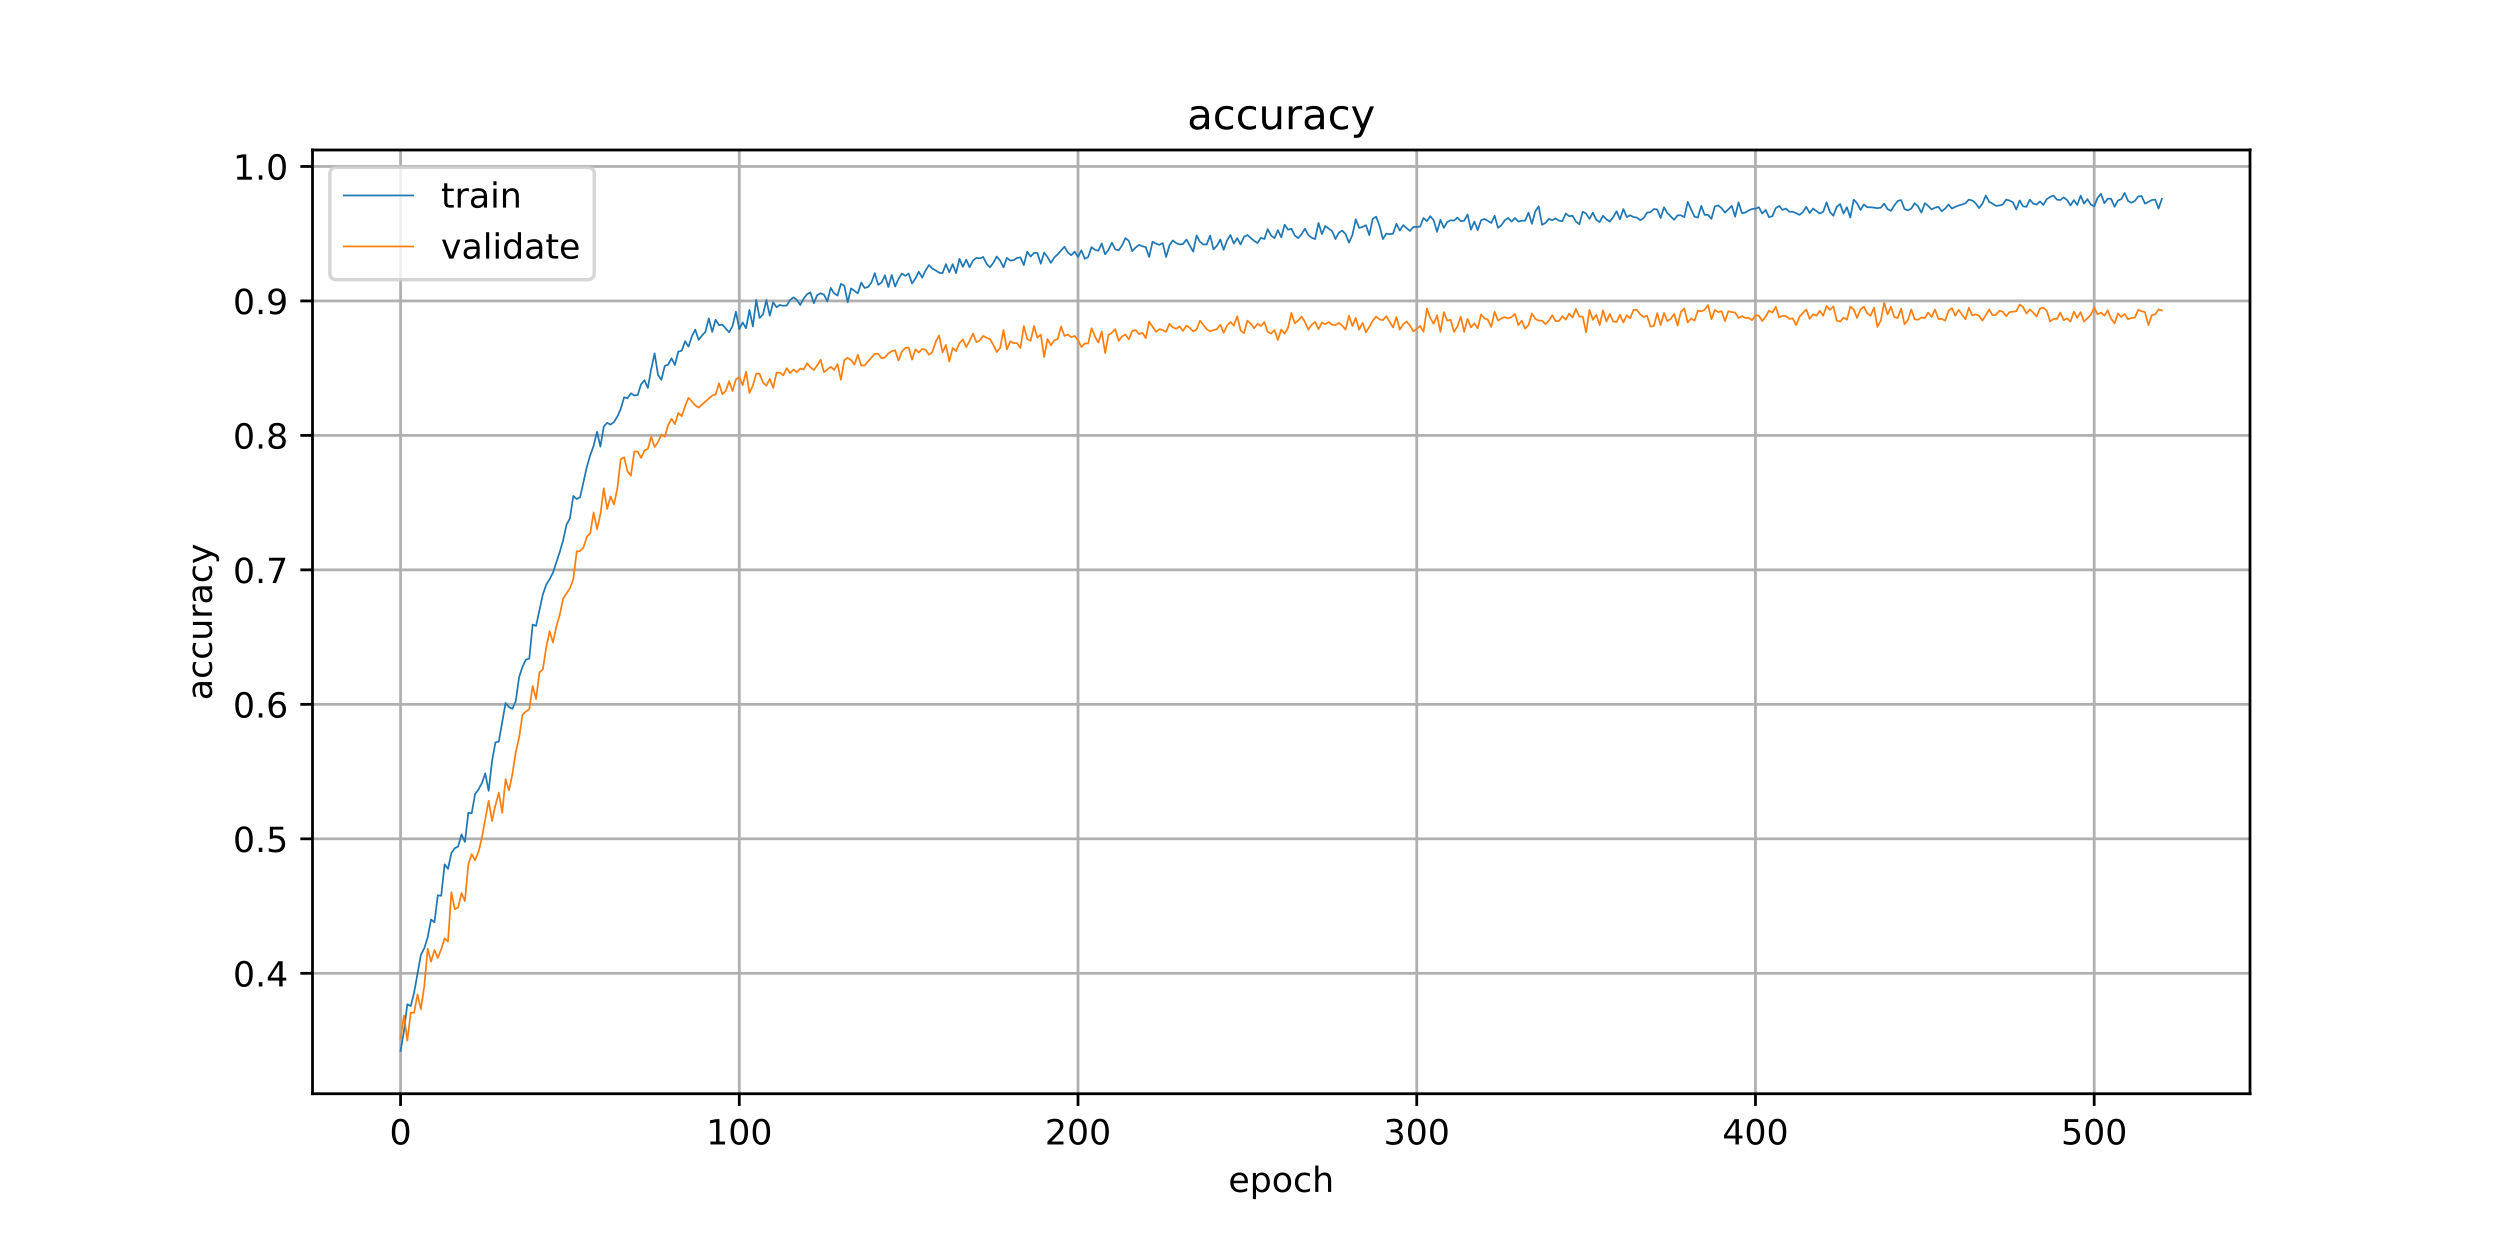 <?xml version="1.0" encoding="utf-8" standalone="no"?>
<!DOCTYPE svg PUBLIC "-//W3C//DTD SVG 1.1//EN"
  "http://www.w3.org/Graphics/SVG/1.1/DTD/svg11.dtd">
<!-- Created with matplotlib (https://matplotlib.org/) -->
<svg height="360pt" version="1.1" viewBox="0 0 720 360" width="720pt" xmlns="http://www.w3.org/2000/svg" xmlns:xlink="http://www.w3.org/1999/xlink">
 <defs>
  <style type="text/css">
*{stroke-linecap:butt;stroke-linejoin:round;}
  </style>
 </defs>
 <g id="figure_1">
  <g id="patch_1">
   <path d="M 0 360 
L 720 360 
L 720 0 
L 0 0 
z
" style="fill:#ffffff;"/>
  </g>
  <g id="axes_1">
   <g id="patch_2">
    <path d="M 90 315 
L 648 315 
L 648 43.2 
L 90 43.2 
z
" style="fill:#ffffff;"/>
   </g>
   <g id="matplotlib.axis_1">
    <g id="xtick_1">
     <g id="line2d_1">
      <path clip-path="url(#p50f7ecfc0a)" d="M 115.364 315 
L 115.364 43.2 
" style="fill:none;stroke:#b0b0b0;stroke-linecap:square;stroke-width:0.8;"/>
     </g>
     <g id="line2d_2">
      <defs>
       <path d="M 0 0 
L 0 3.5 
" id="maf377a35b1" style="stroke:#000000;stroke-width:0.8;"/>
      </defs>
      <g>
       <use style="stroke:#000000;stroke-width:0.8;" x="115.364" xlink:href="#maf377a35b1" y="315"/>
      </g>
     </g>
     <g id="text_1">
      <!-- 0 -->
      <defs>
       <path d="M 31.781 66.406 
Q 24.172 66.406 20.328 58.906 
Q 16.5 51.422 16.5 36.375 
Q 16.5 21.391 20.328 13.891 
Q 24.172 6.391 31.781 6.391 
Q 39.453 6.391 43.281 13.891 
Q 47.125 21.391 47.125 36.375 
Q 47.125 51.422 43.281 58.906 
Q 39.453 66.406 31.781 66.406 
z
M 31.781 74.219 
Q 44.047 74.219 50.516 64.516 
Q 56.984 54.828 56.984 36.375 
Q 56.984 17.969 50.516 8.266 
Q 44.047 -1.422 31.781 -1.422 
Q 19.531 -1.422 13.062 8.266 
Q 6.594 17.969 6.594 36.375 
Q 6.594 54.828 13.062 64.516 
Q 19.531 74.219 31.781 74.219 
z
" id="DejaVuSans-48"/>
      </defs>
      <g transform="translate(112.182 329.598)scale(0.1 -0.1)">
       <use xlink:href="#DejaVuSans-48"/>
      </g>
     </g>
    </g>
    <g id="xtick_2">
     <g id="line2d_3">
      <path clip-path="url(#p50f7ecfc0a)" d="M 212.916 315 
L 212.916 43.2 
" style="fill:none;stroke:#b0b0b0;stroke-linecap:square;stroke-width:0.8;"/>
     </g>
     <g id="line2d_4">
      <g>
       <use style="stroke:#000000;stroke-width:0.8;" x="212.916" xlink:href="#maf377a35b1" y="315"/>
      </g>
     </g>
     <g id="text_2">
      <!-- 100 -->
      <defs>
       <path d="M 12.406 8.297 
L 28.516 8.297 
L 28.516 63.922 
L 10.984 60.406 
L 10.984 69.391 
L 28.422 72.906 
L 38.281 72.906 
L 38.281 8.297 
L 54.391 8.297 
L 54.391 0 
L 12.406 0 
z
" id="DejaVuSans-49"/>
      </defs>
      <g transform="translate(203.372 329.598)scale(0.1 -0.1)">
       <use xlink:href="#DejaVuSans-49"/>
       <use x="63.623" xlink:href="#DejaVuSans-48"/>
       <use x="127.246" xlink:href="#DejaVuSans-48"/>
      </g>
     </g>
    </g>
    <g id="xtick_3">
     <g id="line2d_5">
      <path clip-path="url(#p50f7ecfc0a)" d="M 310.469 315 
L 310.469 43.2 
" style="fill:none;stroke:#b0b0b0;stroke-linecap:square;stroke-width:0.8;"/>
     </g>
     <g id="line2d_6">
      <g>
       <use style="stroke:#000000;stroke-width:0.8;" x="310.469" xlink:href="#maf377a35b1" y="315"/>
      </g>
     </g>
     <g id="text_3">
      <!-- 200 -->
      <defs>
       <path d="M 19.188 8.297 
L 53.609 8.297 
L 53.609 0 
L 7.328 0 
L 7.328 8.297 
Q 12.938 14.109 22.625 23.891 
Q 32.328 33.688 34.812 36.531 
Q 39.547 41.844 41.422 45.531 
Q 43.312 49.219 43.312 52.781 
Q 43.312 58.594 39.234 62.25 
Q 35.156 65.922 28.609 65.922 
Q 23.969 65.922 18.812 64.312 
Q 13.672 62.703 7.812 59.422 
L 7.812 69.391 
Q 13.766 71.781 18.938 73 
Q 24.125 74.219 28.422 74.219 
Q 39.75 74.219 46.484 68.547 
Q 53.219 62.891 53.219 53.422 
Q 53.219 48.922 51.531 44.891 
Q 49.859 40.875 45.406 35.406 
Q 44.188 33.984 37.641 27.219 
Q 31.109 20.453 19.188 8.297 
z
" id="DejaVuSans-50"/>
      </defs>
      <g transform="translate(300.925 329.598)scale(0.1 -0.1)">
       <use xlink:href="#DejaVuSans-50"/>
       <use x="63.623" xlink:href="#DejaVuSans-48"/>
       <use x="127.246" xlink:href="#DejaVuSans-48"/>
      </g>
     </g>
    </g>
    <g id="xtick_4">
     <g id="line2d_7">
      <path clip-path="url(#p50f7ecfc0a)" d="M 408.021 315 
L 408.021 43.2 
" style="fill:none;stroke:#b0b0b0;stroke-linecap:square;stroke-width:0.8;"/>
     </g>
     <g id="line2d_8">
      <g>
       <use style="stroke:#000000;stroke-width:0.8;" x="408.021" xlink:href="#maf377a35b1" y="315"/>
      </g>
     </g>
     <g id="text_4">
      <!-- 300 -->
      <defs>
       <path d="M 40.578 39.312 
Q 47.656 37.797 51.625 33 
Q 55.609 28.219 55.609 21.188 
Q 55.609 10.406 48.188 4.484 
Q 40.766 -1.422 27.094 -1.422 
Q 22.516 -1.422 17.656 -0.516 
Q 12.797 0.391 7.625 2.203 
L 7.625 11.719 
Q 11.719 9.328 16.594 8.109 
Q 21.484 6.891 26.812 6.891 
Q 36.078 6.891 40.938 10.547 
Q 45.797 14.203 45.797 21.188 
Q 45.797 27.641 41.281 31.266 
Q 36.766 34.906 28.719 34.906 
L 20.219 34.906 
L 20.219 43.016 
L 29.109 43.016 
Q 36.375 43.016 40.234 45.922 
Q 44.094 48.828 44.094 54.297 
Q 44.094 59.906 40.109 62.906 
Q 36.141 65.922 28.719 65.922 
Q 24.656 65.922 20.016 65.031 
Q 15.375 64.156 9.812 62.312 
L 9.812 71.094 
Q 15.438 72.656 20.344 73.438 
Q 25.25 74.219 29.594 74.219 
Q 40.828 74.219 47.359 69.109 
Q 53.906 64.016 53.906 55.328 
Q 53.906 49.266 50.438 45.094 
Q 46.969 40.922 40.578 39.312 
z
" id="DejaVuSans-51"/>
      </defs>
      <g transform="translate(398.477 329.598)scale(0.1 -0.1)">
       <use xlink:href="#DejaVuSans-51"/>
       <use x="63.623" xlink:href="#DejaVuSans-48"/>
       <use x="127.246" xlink:href="#DejaVuSans-48"/>
      </g>
     </g>
    </g>
    <g id="xtick_5">
     <g id="line2d_9">
      <path clip-path="url(#p50f7ecfc0a)" d="M 505.573 315 
L 505.573 43.2 
" style="fill:none;stroke:#b0b0b0;stroke-linecap:square;stroke-width:0.8;"/>
     </g>
     <g id="line2d_10">
      <g>
       <use style="stroke:#000000;stroke-width:0.8;" x="505.573" xlink:href="#maf377a35b1" y="315"/>
      </g>
     </g>
     <g id="text_5">
      <!-- 400 -->
      <defs>
       <path d="M 37.797 64.312 
L 12.891 25.391 
L 37.797 25.391 
z
M 35.203 72.906 
L 47.609 72.906 
L 47.609 25.391 
L 58.016 25.391 
L 58.016 17.188 
L 47.609 17.188 
L 47.609 0 
L 37.797 0 
L 37.797 17.188 
L 4.891 17.188 
L 4.891 26.703 
z
" id="DejaVuSans-52"/>
      </defs>
      <g transform="translate(496.03 329.598)scale(0.1 -0.1)">
       <use xlink:href="#DejaVuSans-52"/>
       <use x="63.623" xlink:href="#DejaVuSans-48"/>
       <use x="127.246" xlink:href="#DejaVuSans-48"/>
      </g>
     </g>
    </g>
    <g id="xtick_6">
     <g id="line2d_11">
      <path clip-path="url(#p50f7ecfc0a)" d="M 603.126 315 
L 603.126 43.2 
" style="fill:none;stroke:#b0b0b0;stroke-linecap:square;stroke-width:0.8;"/>
     </g>
     <g id="line2d_12">
      <g>
       <use style="stroke:#000000;stroke-width:0.8;" x="603.126" xlink:href="#maf377a35b1" y="315"/>
      </g>
     </g>
     <g id="text_6">
      <!-- 500 -->
      <defs>
       <path d="M 10.797 72.906 
L 49.516 72.906 
L 49.516 64.594 
L 19.828 64.594 
L 19.828 46.734 
Q 21.969 47.469 24.109 47.828 
Q 26.266 48.188 28.422 48.188 
Q 40.625 48.188 47.75 41.5 
Q 54.891 34.812 54.891 23.391 
Q 54.891 11.625 47.562 5.094 
Q 40.234 -1.422 26.906 -1.422 
Q 22.312 -1.422 17.547 -0.641 
Q 12.797 0.141 7.719 1.703 
L 7.719 11.625 
Q 12.109 9.234 16.797 8.062 
Q 21.484 6.891 26.703 6.891 
Q 35.156 6.891 40.078 11.328 
Q 45.016 15.766 45.016 23.391 
Q 45.016 31 40.078 35.438 
Q 35.156 39.891 26.703 39.891 
Q 22.75 39.891 18.812 39.016 
Q 14.891 38.141 10.797 36.281 
z
" id="DejaVuSans-53"/>
      </defs>
      <g transform="translate(593.582 329.598)scale(0.1 -0.1)">
       <use xlink:href="#DejaVuSans-53"/>
       <use x="63.623" xlink:href="#DejaVuSans-48"/>
       <use x="127.246" xlink:href="#DejaVuSans-48"/>
      </g>
     </g>
    </g>
    <g id="text_7">
     <!-- epoch -->
     <defs>
      <path d="M 56.203 29.594 
L 56.203 25.203 
L 14.891 25.203 
Q 15.484 15.922 20.484 11.062 
Q 25.484 6.203 34.422 6.203 
Q 39.594 6.203 44.453 7.469 
Q 49.312 8.734 54.109 11.281 
L 54.109 2.781 
Q 49.266 0.734 44.188 -0.344 
Q 39.109 -1.422 33.891 -1.422 
Q 20.797 -1.422 13.156 6.188 
Q 5.516 13.812 5.516 26.812 
Q 5.516 40.234 12.766 48.109 
Q 20.016 56 32.328 56 
Q 43.359 56 49.781 48.891 
Q 56.203 41.797 56.203 29.594 
z
M 47.219 32.234 
Q 47.125 39.594 43.094 43.984 
Q 39.062 48.391 32.422 48.391 
Q 24.906 48.391 20.391 44.141 
Q 15.875 39.891 15.188 32.172 
z
" id="DejaVuSans-101"/>
      <path d="M 18.109 8.203 
L 18.109 -20.797 
L 9.078 -20.797 
L 9.078 54.688 
L 18.109 54.688 
L 18.109 46.391 
Q 20.953 51.266 25.266 53.625 
Q 29.594 56 35.594 56 
Q 45.562 56 51.781 48.094 
Q 58.016 40.188 58.016 27.297 
Q 58.016 14.406 51.781 6.484 
Q 45.562 -1.422 35.594 -1.422 
Q 29.594 -1.422 25.266 0.953 
Q 20.953 3.328 18.109 8.203 
z
M 48.688 27.297 
Q 48.688 37.203 44.609 42.844 
Q 40.531 48.484 33.406 48.484 
Q 26.266 48.484 22.188 42.844 
Q 18.109 37.203 18.109 27.297 
Q 18.109 17.391 22.188 11.75 
Q 26.266 6.109 33.406 6.109 
Q 40.531 6.109 44.609 11.75 
Q 48.688 17.391 48.688 27.297 
z
" id="DejaVuSans-112"/>
      <path d="M 30.609 48.391 
Q 23.391 48.391 19.188 42.75 
Q 14.984 37.109 14.984 27.297 
Q 14.984 17.484 19.156 11.844 
Q 23.344 6.203 30.609 6.203 
Q 37.797 6.203 41.984 11.859 
Q 46.188 17.531 46.188 27.297 
Q 46.188 37.016 41.984 42.703 
Q 37.797 48.391 30.609 48.391 
z
M 30.609 56 
Q 42.328 56 49.016 48.375 
Q 55.719 40.766 55.719 27.297 
Q 55.719 13.875 49.016 6.219 
Q 42.328 -1.422 30.609 -1.422 
Q 18.844 -1.422 12.172 6.219 
Q 5.516 13.875 5.516 27.297 
Q 5.516 40.766 12.172 48.375 
Q 18.844 56 30.609 56 
z
" id="DejaVuSans-111"/>
      <path d="M 48.781 52.594 
L 48.781 44.188 
Q 44.969 46.297 41.141 47.344 
Q 37.312 48.391 33.406 48.391 
Q 24.656 48.391 19.812 42.844 
Q 14.984 37.312 14.984 27.297 
Q 14.984 17.281 19.812 11.734 
Q 24.656 6.203 33.406 6.203 
Q 37.312 6.203 41.141 7.25 
Q 44.969 8.297 48.781 10.406 
L 48.781 2.094 
Q 45.016 0.344 40.984 -0.531 
Q 36.969 -1.422 32.422 -1.422 
Q 20.062 -1.422 12.781 6.344 
Q 5.516 14.109 5.516 27.297 
Q 5.516 40.672 12.859 48.328 
Q 20.219 56 33.016 56 
Q 37.156 56 41.109 55.141 
Q 45.062 54.297 48.781 52.594 
z
" id="DejaVuSans-99"/>
      <path d="M 54.891 33.016 
L 54.891 0 
L 45.906 0 
L 45.906 32.719 
Q 45.906 40.484 42.875 44.328 
Q 39.844 48.188 33.797 48.188 
Q 26.516 48.188 22.312 43.547 
Q 18.109 38.922 18.109 30.906 
L 18.109 0 
L 9.078 0 
L 9.078 75.984 
L 18.109 75.984 
L 18.109 46.188 
Q 21.344 51.125 25.703 53.562 
Q 30.078 56 35.797 56 
Q 45.219 56 50.047 50.172 
Q 54.891 44.344 54.891 33.016 
z
" id="DejaVuSans-104"/>
     </defs>
     <g transform="translate(353.772 343.277)scale(0.1 -0.1)">
      <use xlink:href="#DejaVuSans-101"/>
      <use x="61.523" xlink:href="#DejaVuSans-112"/>
      <use x="125" xlink:href="#DejaVuSans-111"/>
      <use x="186.182" xlink:href="#DejaVuSans-99"/>
      <use x="241.162" xlink:href="#DejaVuSans-104"/>
     </g>
    </g>
   </g>
   <g id="matplotlib.axis_2">
    <g id="ytick_1">
     <g id="line2d_13">
      <path clip-path="url(#p50f7ecfc0a)" d="M 90 280.312 
L 648 280.312 
" style="fill:none;stroke:#b0b0b0;stroke-linecap:square;stroke-width:0.8;"/>
     </g>
     <g id="line2d_14">
      <defs>
       <path d="M 0 0 
L -3.5 0 
" id="m6f874fd725" style="stroke:#000000;stroke-width:0.8;"/>
      </defs>
      <g>
       <use style="stroke:#000000;stroke-width:0.8;" x="90" xlink:href="#m6f874fd725" y="280.312"/>
      </g>
     </g>
     <g id="text_8">
      <!-- 0.4 -->
      <defs>
       <path d="M 10.688 12.406 
L 21 12.406 
L 21 0 
L 10.688 0 
z
" id="DejaVuSans-46"/>
      </defs>
      <g transform="translate(67.097 284.111)scale(0.1 -0.1)">
       <use xlink:href="#DejaVuSans-48"/>
       <use x="63.623" xlink:href="#DejaVuSans-46"/>
       <use x="95.41" xlink:href="#DejaVuSans-52"/>
      </g>
     </g>
    </g>
    <g id="ytick_2">
     <g id="line2d_15">
      <path clip-path="url(#p50f7ecfc0a)" d="M 90 241.583 
L 648 241.583 
" style="fill:none;stroke:#b0b0b0;stroke-linecap:square;stroke-width:0.8;"/>
     </g>
     <g id="line2d_16">
      <g>
       <use style="stroke:#000000;stroke-width:0.8;" x="90" xlink:href="#m6f874fd725" y="241.583"/>
      </g>
     </g>
     <g id="text_9">
      <!-- 0.5 -->
      <g transform="translate(67.097 245.382)scale(0.1 -0.1)">
       <use xlink:href="#DejaVuSans-48"/>
       <use x="63.623" xlink:href="#DejaVuSans-46"/>
       <use x="95.41" xlink:href="#DejaVuSans-53"/>
      </g>
     </g>
    </g>
    <g id="ytick_3">
     <g id="line2d_17">
      <path clip-path="url(#p50f7ecfc0a)" d="M 90 202.854 
L 648 202.854 
" style="fill:none;stroke:#b0b0b0;stroke-linecap:square;stroke-width:0.8;"/>
     </g>
     <g id="line2d_18">
      <g>
       <use style="stroke:#000000;stroke-width:0.8;" x="90" xlink:href="#m6f874fd725" y="202.854"/>
      </g>
     </g>
     <g id="text_10">
      <!-- 0.6 -->
      <defs>
       <path d="M 33.016 40.375 
Q 26.375 40.375 22.484 35.828 
Q 18.609 31.297 18.609 23.391 
Q 18.609 15.531 22.484 10.953 
Q 26.375 6.391 33.016 6.391 
Q 39.656 6.391 43.531 10.953 
Q 47.406 15.531 47.406 23.391 
Q 47.406 31.297 43.531 35.828 
Q 39.656 40.375 33.016 40.375 
z
M 52.594 71.297 
L 52.594 62.312 
Q 48.875 64.062 45.094 64.984 
Q 41.312 65.922 37.594 65.922 
Q 27.828 65.922 22.672 59.328 
Q 17.531 52.734 16.797 39.406 
Q 19.672 43.656 24.016 45.922 
Q 28.375 48.188 33.594 48.188 
Q 44.578 48.188 50.953 41.516 
Q 57.328 34.859 57.328 23.391 
Q 57.328 12.156 50.688 5.359 
Q 44.047 -1.422 33.016 -1.422 
Q 20.359 -1.422 13.672 8.266 
Q 6.984 17.969 6.984 36.375 
Q 6.984 53.656 15.188 63.938 
Q 23.391 74.219 37.203 74.219 
Q 40.922 74.219 44.703 73.484 
Q 48.484 72.75 52.594 71.297 
z
" id="DejaVuSans-54"/>
      </defs>
      <g transform="translate(67.097 206.653)scale(0.1 -0.1)">
       <use xlink:href="#DejaVuSans-48"/>
       <use x="63.623" xlink:href="#DejaVuSans-46"/>
       <use x="95.41" xlink:href="#DejaVuSans-54"/>
      </g>
     </g>
    </g>
    <g id="ytick_4">
     <g id="line2d_19">
      <path clip-path="url(#p50f7ecfc0a)" d="M 90 164.125 
L 648 164.125 
" style="fill:none;stroke:#b0b0b0;stroke-linecap:square;stroke-width:0.8;"/>
     </g>
     <g id="line2d_20">
      <g>
       <use style="stroke:#000000;stroke-width:0.8;" x="90" xlink:href="#m6f874fd725" y="164.125"/>
      </g>
     </g>
     <g id="text_11">
      <!-- 0.7 -->
      <defs>
       <path d="M 8.203 72.906 
L 55.078 72.906 
L 55.078 68.703 
L 28.609 0 
L 18.312 0 
L 43.219 64.594 
L 8.203 64.594 
z
" id="DejaVuSans-55"/>
      </defs>
      <g transform="translate(67.097 167.924)scale(0.1 -0.1)">
       <use xlink:href="#DejaVuSans-48"/>
       <use x="63.623" xlink:href="#DejaVuSans-46"/>
       <use x="95.41" xlink:href="#DejaVuSans-55"/>
      </g>
     </g>
    </g>
    <g id="ytick_5">
     <g id="line2d_21">
      <path clip-path="url(#p50f7ecfc0a)" d="M 90 125.396 
L 648 125.396 
" style="fill:none;stroke:#b0b0b0;stroke-linecap:square;stroke-width:0.8;"/>
     </g>
     <g id="line2d_22">
      <g>
       <use style="stroke:#000000;stroke-width:0.8;" x="90" xlink:href="#m6f874fd725" y="125.396"/>
      </g>
     </g>
     <g id="text_12">
      <!-- 0.8 -->
      <defs>
       <path d="M 31.781 34.625 
Q 24.75 34.625 20.719 30.859 
Q 16.703 27.094 16.703 20.516 
Q 16.703 13.922 20.719 10.156 
Q 24.75 6.391 31.781 6.391 
Q 38.812 6.391 42.859 10.172 
Q 46.922 13.969 46.922 20.516 
Q 46.922 27.094 42.891 30.859 
Q 38.875 34.625 31.781 34.625 
z
M 21.922 38.812 
Q 15.578 40.375 12.031 44.719 
Q 8.5 49.078 8.5 55.328 
Q 8.5 64.062 14.719 69.141 
Q 20.953 74.219 31.781 74.219 
Q 42.672 74.219 48.875 69.141 
Q 55.078 64.062 55.078 55.328 
Q 55.078 49.078 51.531 44.719 
Q 48 40.375 41.703 38.812 
Q 48.828 37.156 52.797 32.312 
Q 56.781 27.484 56.781 20.516 
Q 56.781 9.906 50.312 4.234 
Q 43.844 -1.422 31.781 -1.422 
Q 19.734 -1.422 13.25 4.234 
Q 6.781 9.906 6.781 20.516 
Q 6.781 27.484 10.781 32.312 
Q 14.797 37.156 21.922 38.812 
z
M 18.312 54.391 
Q 18.312 48.734 21.844 45.562 
Q 25.391 42.391 31.781 42.391 
Q 38.141 42.391 41.719 45.562 
Q 45.312 48.734 45.312 54.391 
Q 45.312 60.062 41.719 63.234 
Q 38.141 66.406 31.781 66.406 
Q 25.391 66.406 21.844 63.234 
Q 18.312 60.062 18.312 54.391 
z
" id="DejaVuSans-56"/>
      </defs>
      <g transform="translate(67.097 129.195)scale(0.1 -0.1)">
       <use xlink:href="#DejaVuSans-48"/>
       <use x="63.623" xlink:href="#DejaVuSans-46"/>
       <use x="95.41" xlink:href="#DejaVuSans-56"/>
      </g>
     </g>
    </g>
    <g id="ytick_6">
     <g id="line2d_23">
      <path clip-path="url(#p50f7ecfc0a)" d="M 90 86.667 
L 648 86.667 
" style="fill:none;stroke:#b0b0b0;stroke-linecap:square;stroke-width:0.8;"/>
     </g>
     <g id="line2d_24">
      <g>
       <use style="stroke:#000000;stroke-width:0.8;" x="90" xlink:href="#m6f874fd725" y="86.667"/>
      </g>
     </g>
     <g id="text_13">
      <!-- 0.9 -->
      <defs>
       <path d="M 10.984 1.516 
L 10.984 10.5 
Q 14.703 8.734 18.5 7.812 
Q 22.312 6.891 25.984 6.891 
Q 35.75 6.891 40.891 13.453 
Q 46.047 20.016 46.781 33.406 
Q 43.953 29.203 39.594 26.953 
Q 35.25 24.703 29.984 24.703 
Q 19.047 24.703 12.672 31.312 
Q 6.297 37.938 6.297 49.422 
Q 6.297 60.641 12.938 67.422 
Q 19.578 74.219 30.609 74.219 
Q 43.266 74.219 49.922 64.516 
Q 56.594 54.828 56.594 36.375 
Q 56.594 19.141 48.406 8.859 
Q 40.234 -1.422 26.422 -1.422 
Q 22.703 -1.422 18.891 -0.688 
Q 15.094 0.047 10.984 1.516 
z
M 30.609 32.422 
Q 37.25 32.422 41.125 36.953 
Q 45.016 41.5 45.016 49.422 
Q 45.016 57.281 41.125 61.844 
Q 37.25 66.406 30.609 66.406 
Q 23.969 66.406 20.094 61.844 
Q 16.219 57.281 16.219 49.422 
Q 16.219 41.5 20.094 36.953 
Q 23.969 32.422 30.609 32.422 
z
" id="DejaVuSans-57"/>
      </defs>
      <g transform="translate(67.097 90.466)scale(0.1 -0.1)">
       <use xlink:href="#DejaVuSans-48"/>
       <use x="63.623" xlink:href="#DejaVuSans-46"/>
       <use x="95.41" xlink:href="#DejaVuSans-57"/>
      </g>
     </g>
    </g>
    <g id="ytick_7">
     <g id="line2d_25">
      <path clip-path="url(#p50f7ecfc0a)" d="M 90 47.938 
L 648 47.938 
" style="fill:none;stroke:#b0b0b0;stroke-linecap:square;stroke-width:0.8;"/>
     </g>
     <g id="line2d_26">
      <g>
       <use style="stroke:#000000;stroke-width:0.8;" x="90" xlink:href="#m6f874fd725" y="47.938"/>
      </g>
     </g>
     <g id="text_14">
      <!-- 1.0 -->
      <g transform="translate(67.097 51.737)scale(0.1 -0.1)">
       <use xlink:href="#DejaVuSans-49"/>
       <use x="63.623" xlink:href="#DejaVuSans-46"/>
       <use x="95.41" xlink:href="#DejaVuSans-48"/>
      </g>
     </g>
    </g>
    <g id="text_15">
     <!-- accuracy -->
     <defs>
      <path d="M 34.281 27.484 
Q 23.391 27.484 19.188 25 
Q 14.984 22.516 14.984 16.5 
Q 14.984 11.719 18.141 8.906 
Q 21.297 6.109 26.703 6.109 
Q 34.188 6.109 38.703 11.406 
Q 43.219 16.703 43.219 25.484 
L 43.219 27.484 
z
M 52.203 31.203 
L 52.203 0 
L 43.219 0 
L 43.219 8.297 
Q 40.141 3.328 35.547 0.953 
Q 30.953 -1.422 24.312 -1.422 
Q 15.922 -1.422 10.953 3.297 
Q 6 8.016 6 15.922 
Q 6 25.141 12.172 29.828 
Q 18.359 34.516 30.609 34.516 
L 43.219 34.516 
L 43.219 35.406 
Q 43.219 41.609 39.141 45 
Q 35.062 48.391 27.688 48.391 
Q 23 48.391 18.547 47.266 
Q 14.109 46.141 10.016 43.891 
L 10.016 52.203 
Q 14.938 54.109 19.578 55.047 
Q 24.219 56 28.609 56 
Q 40.484 56 46.344 49.844 
Q 52.203 43.703 52.203 31.203 
z
" id="DejaVuSans-97"/>
      <path d="M 8.5 21.578 
L 8.5 54.688 
L 17.484 54.688 
L 17.484 21.922 
Q 17.484 14.156 20.5 10.266 
Q 23.531 6.391 29.594 6.391 
Q 36.859 6.391 41.078 11.031 
Q 45.312 15.672 45.312 23.688 
L 45.312 54.688 
L 54.297 54.688 
L 54.297 0 
L 45.312 0 
L 45.312 8.406 
Q 42.047 3.422 37.719 1 
Q 33.406 -1.422 27.688 -1.422 
Q 18.266 -1.422 13.375 4.438 
Q 8.5 10.297 8.5 21.578 
z
M 31.109 56 
z
" id="DejaVuSans-117"/>
      <path d="M 41.109 46.297 
Q 39.594 47.172 37.812 47.578 
Q 36.031 48 33.891 48 
Q 26.266 48 22.188 43.047 
Q 18.109 38.094 18.109 28.812 
L 18.109 0 
L 9.078 0 
L 9.078 54.688 
L 18.109 54.688 
L 18.109 46.188 
Q 20.953 51.172 25.484 53.578 
Q 30.031 56 36.531 56 
Q 37.453 56 38.578 55.875 
Q 39.703 55.766 41.062 55.516 
z
" id="DejaVuSans-114"/>
      <path d="M 32.172 -5.078 
Q 28.375 -14.844 24.75 -17.812 
Q 21.141 -20.797 15.094 -20.797 
L 7.906 -20.797 
L 7.906 -13.281 
L 13.188 -13.281 
Q 16.891 -13.281 18.938 -11.516 
Q 21 -9.766 23.484 -3.219 
L 25.094 0.875 
L 2.984 54.688 
L 12.5 54.688 
L 29.594 11.922 
L 46.688 54.688 
L 56.203 54.688 
z
" id="DejaVuSans-121"/>
     </defs>
     <g transform="translate(61.017 201.659)rotate(-90)scale(0.1 -0.1)">
      <use xlink:href="#DejaVuSans-97"/>
      <use x="61.279" xlink:href="#DejaVuSans-99"/>
      <use x="116.26" xlink:href="#DejaVuSans-99"/>
      <use x="171.24" xlink:href="#DejaVuSans-117"/>
      <use x="234.619" xlink:href="#DejaVuSans-114"/>
      <use x="275.732" xlink:href="#DejaVuSans-97"/>
      <use x="337.012" xlink:href="#DejaVuSans-99"/>
      <use x="391.992" xlink:href="#DejaVuSans-121"/>
     </g>
    </g>
   </g>
   <g id="line2d_27">
    <path clip-path="url(#p50f7ecfc0a)" d="M 115.364 302.645 
L 116.339 296.965 
L 117.315 289.219 
L 118.29 289.736 
L 119.266 285.863 
L 121.217 275.019 
L 122.192 273.082 
L 123.168 269.984 
L 124.143 264.82 
L 125.119 265.595 
L 126.094 257.849 
L 127.07 257.978 
L 128.045 248.941 
L 129.021 250.232 
L 129.997 245.714 
L 130.972 244.294 
L 131.948 243.777 
L 132.923 240.292 
L 133.899 242.486 
L 134.874 234.095 
L 135.85 234.224 
L 136.825 228.673 
L 137.801 227.382 
L 138.776 225.575 
L 139.752 222.735 
L 140.727 227.769 
L 141.703 219.249 
L 142.678 213.827 
L 143.654 213.569 
L 145.605 202.466 
L 146.58 203.628 
L 147.556 204.145 
L 148.531 201.95 
L 149.507 194.979 
L 150.483 192.01 
L 151.458 189.944 
L 152.434 189.686 
L 153.409 179.875 
L 154.385 180.262 
L 156.336 171.225 
L 157.311 168.385 
L 158.287 166.836 
L 159.262 164.899 
L 161.213 158.961 
L 162.189 155.604 
L 163.164 151.086 
L 164.14 149.279 
L 165.115 142.824 
L 166.091 143.728 
L 167.066 143.211 
L 169.017 134.433 
L 169.993 131.076 
L 170.969 128.365 
L 171.944 124.363 
L 172.92 128.623 
L 173.895 122.814 
L 174.871 121.781 
L 175.846 122.297 
L 176.822 121.523 
L 177.797 119.974 
L 178.773 117.779 
L 179.748 114.423 
L 180.724 114.681 
L 181.699 113.261 
L 182.675 113.906 
L 183.65 113.777 
L 184.626 110.679 
L 185.601 109.517 
L 186.577 111.712 
L 187.552 106.29 
L 188.528 101.771 
L 189.503 107.968 
L 190.479 109.388 
L 191.455 105.386 
L 192.43 104.999 
L 193.406 103.191 
L 194.381 105.128 
L 195.357 101.255 
L 196.332 100.997 
L 197.308 98.286 
L 198.283 99.835 
L 199.259 96.865 
L 200.234 94.929 
L 201.21 97.898 
L 202.185 96.607 
L 203.161 95.574 
L 204.136 91.702 
L 205.112 95.574 
L 206.087 92.089 
L 207.063 93.638 
L 208.038 93.509 
L 209.99 95.704 
L 210.965 93.896 
L 211.941 89.765 
L 212.916 94.8 
L 213.892 92.863 
L 214.867 94.542 
L 215.843 89.249 
L 216.818 94.025 
L 217.794 86.409 
L 218.769 91.572 
L 219.745 90.54 
L 220.72 86.409 
L 221.696 90.927 
L 222.671 87.054 
L 223.647 88.474 
L 224.622 87.829 
L 225.598 88.087 
L 226.573 87.958 
L 227.549 86.409 
L 228.524 85.634 
L 229.5 86.409 
L 230.476 87.829 
L 231.451 86.021 
L 232.427 84.73 
L 233.402 84.214 
L 234.378 87.312 
L 235.353 84.989 
L 236.329 84.472 
L 237.304 84.859 
L 238.28 86.796 
L 239.255 82.923 
L 240.231 84.472 
L 241.206 85.118 
L 242.182 81.761 
L 243.157 82.278 
L 244.133 87.054 
L 245.108 83.052 
L 247.059 84.472 
L 248.035 81.374 
L 249.01 82.923 
L 249.986 82.665 
L 250.962 81.374 
L 251.937 78.663 
L 252.913 82.019 
L 253.888 81.374 
L 254.864 79.308 
L 255.839 82.665 
L 256.815 79.179 
L 257.79 82.536 
L 258.766 80.341 
L 259.741 78.792 
L 260.717 79.437 
L 261.692 78.792 
L 262.668 81.632 
L 263.643 80.212 
L 264.619 78.276 
L 265.594 79.954 
L 266.57 77.888 
L 267.545 76.339 
L 268.521 77.372 
L 269.497 77.888 
L 270.472 78.534 
L 271.448 78.663 
L 272.423 76.081 
L 273.399 78.405 
L 274.374 76.081 
L 275.35 78.663 
L 276.325 74.532 
L 277.301 76.855 
L 278.276 74.79 
L 279.252 76.985 
L 280.227 75.048 
L 281.203 74.274 
L 282.178 74.403 
L 283.154 74.015 
L 284.129 75.952 
L 285.105 76.985 
L 286.08 75.694 
L 287.056 73.886 
L 288.031 75.048 
L 289.007 76.985 
L 289.983 74.274 
L 290.958 75.048 
L 291.934 74.919 
L 292.909 74.274 
L 293.885 74.144 
L 294.86 76.339 
L 295.836 72.466 
L 296.811 73.886 
L 297.787 72.853 
L 298.762 72.853 
L 299.738 75.952 
L 300.713 72.724 
L 301.689 74.015 
L 302.664 75.694 
L 303.64 74.144 
L 304.615 73.241 
L 306.566 71.046 
L 307.542 72.724 
L 308.517 73.499 
L 309.493 72.466 
L 310.469 74.015 
L 311.444 72.079 
L 312.42 74.532 
L 313.395 74.015 
L 314.371 71.175 
L 315.346 71.95 
L 316.322 72.208 
L 317.297 70.142 
L 318.273 73.241 
L 319.248 71.95 
L 320.224 69.884 
L 321.199 71.821 
L 322.175 72.079 
L 323.15 70.659 
L 324.126 68.593 
L 325.101 69.368 
L 326.077 72.337 
L 327.052 71.304 
L 328.028 70.53 
L 329.003 70.917 
L 329.979 71.175 
L 330.955 74.015 
L 331.93 69.626 
L 332.906 70.142 
L 333.881 70.53 
L 334.857 70.013 
L 335.832 74.015 
L 336.808 70.659 
L 337.783 69.239 
L 338.759 70.013 
L 339.734 70.401 
L 340.71 70.272 
L 341.685 68.981 
L 343.636 72.466 
L 344.612 67.819 
L 345.587 69.626 
L 346.563 70.401 
L 347.538 70.401 
L 348.514 67.819 
L 349.49 71.821 
L 350.465 70.788 
L 351.441 68.981 
L 352.416 71.95 
L 353.392 69.239 
L 354.367 67.69 
L 355.343 70.142 
L 356.318 68.593 
L 357.294 70.401 
L 358.269 68.206 
L 359.245 67.69 
L 361.196 69.368 
L 362.171 70.013 
L 363.147 68.464 
L 364.122 68.851 
L 365.098 66.011 
L 366.073 67.819 
L 367.049 68.593 
L 368.024 66.27 
L 369 68.335 
L 369.976 64.72 
L 370.951 66.14 
L 371.927 65.882 
L 372.902 67.819 
L 373.878 68.593 
L 374.853 67.431 
L 375.829 65.882 
L 376.804 67.69 
L 377.78 68.464 
L 378.755 68.851 
L 379.731 64.204 
L 380.706 67.431 
L 381.682 65.108 
L 383.633 66.528 
L 384.608 68.851 
L 385.584 67.044 
L 386.559 66.399 
L 387.535 67.431 
L 388.51 69.884 
L 389.486 67.69 
L 390.462 63.171 
L 391.437 65.624 
L 392.413 65.366 
L 393.388 64.85 
L 394.364 67.69 
L 395.339 63.042 
L 396.315 62.397 
L 397.29 64.979 
L 398.266 68.851 
L 399.241 67.302 
L 400.217 67.431 
L 401.192 67.302 
L 402.168 64.462 
L 403.143 66.399 
L 404.119 64.85 
L 406.07 66.528 
L 407.045 65.366 
L 408.021 65.366 
L 408.997 65.237 
L 409.972 62.784 
L 410.948 63.688 
L 411.923 62.268 
L 412.899 63.429 
L 413.874 66.786 
L 414.85 63.3 
L 415.825 65.624 
L 416.801 63.946 
L 417.776 63.429 
L 418.752 63.559 
L 419.727 62.655 
L 420.703 63.688 
L 421.678 63.559 
L 422.654 61.751 
L 423.629 66.14 
L 424.605 63.817 
L 425.58 66.27 
L 426.556 63.429 
L 427.531 63.042 
L 429.483 64.204 
L 430.458 62.138 
L 431.434 65.624 
L 432.409 64.85 
L 433.385 63.429 
L 434.36 62.784 
L 435.336 63.817 
L 436.311 62.784 
L 437.287 63.817 
L 438.262 63.559 
L 439.238 63.559 
L 440.213 61.235 
L 441.189 64.462 
L 442.164 60.848 
L 443.14 59.427 
L 444.115 64.72 
L 445.091 64.204 
L 446.066 63.042 
L 447.042 63.429 
L 448.017 62.913 
L 448.993 63.559 
L 449.969 63.688 
L 450.944 61.493 
L 451.92 62.268 
L 452.895 62.138 
L 453.871 63.817 
L 454.846 64.591 
L 455.822 60.977 
L 456.797 61.493 
L 457.773 63.042 
L 458.748 61.235 
L 459.724 63.3 
L 460.699 63.946 
L 461.675 62.138 
L 462.65 63.171 
L 463.626 63.817 
L 464.601 62.526 
L 465.577 60.848 
L 466.552 63.171 
L 467.528 60.202 
L 468.503 62.526 
L 469.479 62.009 
L 470.455 62.526 
L 471.43 62.655 
L 472.406 63.429 
L 473.381 62.784 
L 474.357 61.235 
L 475.332 61.106 
L 476.308 60.202 
L 477.283 60.331 
L 478.259 62.784 
L 479.234 59.686 
L 480.21 61.364 
L 482.161 63.3 
L 483.136 62.009 
L 484.112 62.009 
L 485.087 62.526 
L 486.063 58.136 
L 488.014 62.397 
L 488.99 62.655 
L 489.965 59.298 
L 490.941 61.88 
L 491.916 61.88 
L 492.892 63.042 
L 493.867 59.427 
L 494.843 59.169 
L 495.818 59.944 
L 496.794 61.235 
L 498.745 59.298 
L 499.72 62.397 
L 500.696 58.266 
L 501.671 61.364 
L 502.647 61.235 
L 503.622 60.589 
L 504.598 60.202 
L 505.573 60.073 
L 506.549 59.686 
L 507.524 61.493 
L 508.5 60.46 
L 509.476 62.526 
L 510.451 62.268 
L 511.427 59.944 
L 512.402 59.298 
L 513.378 60.46 
L 514.353 60.073 
L 515.329 60.977 
L 516.304 60.977 
L 517.28 61.364 
L 518.255 61.88 
L 519.231 61.106 
L 520.206 59.557 
L 521.182 61.364 
L 522.157 60.073 
L 524.108 61.493 
L 525.084 60.977 
L 526.059 58.266 
L 527.035 61.106 
L 528.01 62.138 
L 528.986 59.557 
L 529.962 58.782 
L 530.937 61.493 
L 531.913 59.686 
L 532.888 62.655 
L 533.864 57.491 
L 534.839 58.524 
L 535.815 60.46 
L 536.79 58.911 
L 537.766 59.686 
L 538.741 59.686 
L 540.692 59.944 
L 541.668 59.815 
L 542.643 58.653 
L 543.619 60.202 
L 544.594 60.718 
L 545.57 59.169 
L 546.545 57.878 
L 547.521 57.62 
L 548.497 60.202 
L 549.472 60.589 
L 550.448 60.073 
L 551.423 58.524 
L 552.399 59.427 
L 553.374 61.235 
L 554.35 58.524 
L 555.325 59.298 
L 556.301 60.331 
L 557.276 59.815 
L 558.252 59.557 
L 559.227 60.848 
L 560.203 60.073 
L 561.178 58.911 
L 562.154 60.073 
L 563.129 59.557 
L 564.105 59.169 
L 565.08 58.911 
L 566.056 58.524 
L 567.031 57.491 
L 568.007 57.749 
L 568.983 58.524 
L 569.958 59.944 
L 570.934 58.653 
L 571.909 56.329 
L 572.885 58.136 
L 573.86 58.653 
L 574.836 59.298 
L 575.811 59.169 
L 576.787 58.911 
L 577.762 57.491 
L 578.738 57.749 
L 579.713 58.266 
L 580.689 60.331 
L 581.664 57.749 
L 582.64 59.427 
L 583.615 59.557 
L 584.591 57.491 
L 585.566 58.653 
L 586.542 58.911 
L 587.517 58.007 
L 588.493 59.04 
L 589.469 57.362 
L 590.444 56.716 
L 591.42 56.329 
L 592.395 57.491 
L 593.371 57.62 
L 594.346 56.846 
L 595.322 57.62 
L 596.297 59.169 
L 597.273 57.62 
L 598.248 59.04 
L 599.224 56.329 
L 600.199 58.653 
L 601.175 57.362 
L 602.15 58.911 
L 603.126 59.427 
L 604.101 56.975 
L 605.077 55.813 
L 606.052 58.524 
L 607.028 57.233 
L 608.003 57.233 
L 608.979 59.557 
L 609.955 57.749 
L 610.93 57.362 
L 611.906 55.555 
L 612.881 57.878 
L 613.857 58.395 
L 614.832 57.878 
L 615.808 56.587 
L 616.783 56.458 
L 617.759 58.653 
L 619.71 57.62 
L 620.685 57.491 
L 621.661 60.073 
L 622.636 57.233 
L 622.636 57.233 
" style="fill:none;stroke:#1f77b4;stroke-linecap:square;stroke-width:0.5;"/>
   </g>
   <g id="line2d_28">
    <path clip-path="url(#p50f7ecfc0a)" d="M 115.364 299.031 
L 116.339 292.447 
L 117.315 299.676 
L 118.29 291.672 
L 119.266 291.672 
L 120.241 286.379 
L 121.217 290.639 
L 122.192 284.056 
L 123.168 273.211 
L 124.143 276.955 
L 125.119 273.599 
L 126.094 275.922 
L 127.07 273.341 
L 128.045 270.242 
L 129.021 271.146 
L 129.997 256.945 
L 130.972 261.851 
L 131.948 261.335 
L 132.923 257.203 
L 133.899 259.527 
L 134.874 248.941 
L 135.85 245.972 
L 136.825 247.779 
L 137.801 245.327 
L 138.776 241.325 
L 140.727 230.61 
L 141.703 236.419 
L 142.678 231.901 
L 143.654 228.286 
L 144.629 234.095 
L 145.605 224.413 
L 146.58 227.64 
L 147.556 222.993 
L 148.531 216.667 
L 149.507 212.407 
L 150.483 205.823 
L 151.458 204.919 
L 152.434 204.274 
L 153.409 197.561 
L 154.385 201.305 
L 155.36 193.688 
L 156.336 192.784 
L 157.311 186.459 
L 158.287 181.811 
L 159.262 185.038 
L 160.238 180.391 
L 161.213 177.034 
L 162.189 172.387 
L 164.14 169.418 
L 165.115 166.836 
L 166.091 158.832 
L 167.066 158.703 
L 168.042 157.67 
L 169.017 154.572 
L 169.993 153.539 
L 170.969 147.6 
L 171.944 152.377 
L 172.92 148.117 
L 173.895 140.629 
L 174.871 146.568 
L 175.846 142.953 
L 176.822 145.277 
L 177.797 140.629 
L 178.773 132.238 
L 179.748 131.722 
L 180.724 135.724 
L 181.699 137.015 
L 182.675 130.043 
L 183.65 130.043 
L 184.626 131.851 
L 185.601 129.785 
L 186.577 129.269 
L 187.552 125.783 
L 188.528 128.752 
L 189.503 127.332 
L 190.479 125.138 
L 191.455 125.783 
L 192.43 122.427 
L 193.406 120.619 
L 194.381 122.168 
L 195.357 118.941 
L 196.332 119.845 
L 197.308 117.005 
L 198.283 114.552 
L 200.234 116.746 
L 201.21 117.392 
L 205.112 113.906 
L 206.087 113.648 
L 207.063 110.421 
L 208.038 113.519 
L 209.014 112.615 
L 209.99 109.775 
L 210.965 112.615 
L 211.941 109.259 
L 212.916 108.613 
L 213.892 110.937 
L 214.867 107.064 
L 215.843 113.132 
L 216.818 111.066 
L 217.794 107.58 
L 218.769 107.71 
L 219.745 110.162 
L 220.72 111.066 
L 221.696 109.13 
L 222.671 111.712 
L 223.647 107.322 
L 224.622 107.322 
L 225.598 108.097 
L 226.573 106.031 
L 227.549 107.451 
L 228.524 106.419 
L 229.5 107.193 
L 230.476 106.16 
L 231.451 106.419 
L 232.427 104.611 
L 233.402 105.773 
L 234.378 106.548 
L 235.353 105.257 
L 236.329 103.578 
L 237.304 107.193 
L 239.255 105.644 
L 240.231 106.548 
L 241.206 104.869 
L 242.182 109.388 
L 243.157 103.708 
L 244.133 103.062 
L 245.108 103.708 
L 246.084 104.999 
L 247.059 102.158 
L 248.035 105.257 
L 249.01 105.257 
L 251.937 101.9 
L 252.913 101.9 
L 253.888 103.191 
L 254.864 102.933 
L 255.839 101.771 
L 256.815 101.126 
L 257.79 100.867 
L 258.766 103.837 
L 259.741 101.255 
L 260.717 100.222 
L 261.692 100.093 
L 262.668 103.578 
L 263.643 100.609 
L 264.619 101.513 
L 265.594 100.48 
L 266.57 100.738 
L 267.545 102.158 
L 268.521 101.384 
L 269.497 98.415 
L 270.472 96.607 
L 271.448 101.513 
L 272.423 99.318 
L 273.399 104.095 
L 274.374 100.222 
L 275.35 101.126 
L 276.325 98.802 
L 277.301 97.769 
L 278.276 99.964 
L 279.252 98.156 
L 280.227 96.091 
L 281.203 98.544 
L 282.178 98.027 
L 283.154 96.736 
L 284.129 97.253 
L 285.105 97.64 
L 286.08 99.318 
L 287.056 101.384 
L 288.031 100.222 
L 289.007 95.058 
L 289.983 100.609 
L 290.958 98.286 
L 291.934 98.802 
L 292.909 98.802 
L 293.885 100.222 
L 294.86 93.896 
L 295.836 97.64 
L 296.811 98.156 
L 297.787 93.896 
L 298.762 97.253 
L 299.738 96.349 
L 300.713 102.804 
L 301.689 97.64 
L 302.664 99.447 
L 303.64 98.027 
L 304.615 97.64 
L 305.591 94.025 
L 306.566 96.736 
L 307.542 96.349 
L 308.517 97.124 
L 309.493 96.736 
L 310.469 97.898 
L 311.444 99.964 
L 312.42 98.931 
L 313.395 98.931 
L 314.371 94.542 
L 315.346 96.865 
L 316.322 98.673 
L 317.297 95.445 
L 318.273 101.642 
L 319.248 96.478 
L 320.224 95.833 
L 321.199 94.8 
L 322.175 98.156 
L 323.15 96.865 
L 324.126 96.349 
L 325.101 97.769 
L 326.077 95.316 
L 327.052 95.058 
L 328.028 96.22 
L 329.003 95.833 
L 329.979 97.382 
L 330.955 92.605 
L 332.906 95.574 
L 333.881 94.8 
L 334.857 95.058 
L 335.832 95.574 
L 336.808 93.251 
L 337.783 94.284 
L 338.759 94.671 
L 339.734 94.025 
L 340.71 95.316 
L 341.685 93.767 
L 342.661 94.413 
L 343.636 95.445 
L 344.612 94.929 
L 345.587 92.347 
L 347.538 94.8 
L 348.514 95.445 
L 349.49 95.058 
L 350.465 94.8 
L 351.441 93.509 
L 352.416 95.833 
L 353.392 93.767 
L 354.367 92.734 
L 355.343 93.767 
L 356.318 91.056 
L 357.294 95.187 
L 358.269 95.962 
L 359.245 92.347 
L 360.22 93.251 
L 361.196 94.542 
L 362.171 93.251 
L 363.147 93.896 
L 364.122 92.734 
L 365.098 95.574 
L 366.073 96.091 
L 367.049 95.058 
L 368.024 97.898 
L 369 94.929 
L 369.976 96.091 
L 370.951 94.413 
L 371.927 90.152 
L 372.902 93.122 
L 373.878 92.347 
L 374.853 91.185 
L 375.829 92.734 
L 376.804 94.929 
L 377.78 93.509 
L 378.755 92.734 
L 379.731 94.8 
L 380.706 92.863 
L 381.682 93.38 
L 382.657 92.734 
L 383.633 93.509 
L 384.608 93.638 
L 385.584 92.993 
L 386.559 93.767 
L 387.535 94.929 
L 388.51 90.927 
L 389.486 93.896 
L 390.462 91.572 
L 391.437 94.929 
L 392.413 92.993 
L 393.388 95.704 
L 394.364 94.154 
L 395.339 92.347 
L 396.315 91.185 
L 397.29 91.96 
L 398.266 92.218 
L 399.241 91.056 
L 401.192 94.284 
L 402.168 91.314 
L 403.143 94.929 
L 404.119 93.38 
L 405.094 92.605 
L 406.07 93.767 
L 407.045 95.445 
L 408.997 93.896 
L 409.972 95.574 
L 410.948 88.861 
L 411.923 91.572 
L 412.899 93.251 
L 413.874 90.798 
L 414.85 95.574 
L 415.825 89.894 
L 416.801 92.347 
L 417.776 92.089 
L 418.752 95.574 
L 419.727 94.025 
L 420.703 91.185 
L 421.678 95.574 
L 422.654 91.831 
L 423.629 94.284 
L 424.605 93.122 
L 425.58 94.542 
L 426.556 90.54 
L 427.531 91.702 
L 428.507 92.089 
L 429.483 94.154 
L 430.458 89.765 
L 431.434 92.347 
L 432.409 91.702 
L 433.385 91.314 
L 434.36 91.702 
L 435.336 91.314 
L 436.311 90.411 
L 437.287 93.638 
L 438.262 92.347 
L 439.238 94.671 
L 440.213 93.638 
L 441.189 90.282 
L 442.164 91.831 
L 443.14 92.347 
L 444.115 92.347 
L 445.091 93.38 
L 446.066 92.347 
L 447.042 90.798 
L 448.017 92.476 
L 448.993 92.476 
L 449.969 91.056 
L 450.944 92.089 
L 451.92 90.282 
L 452.895 91.443 
L 453.871 88.991 
L 454.846 91.185 
L 455.822 91.185 
L 456.797 95.704 
L 457.773 89.249 
L 458.748 92.089 
L 459.724 90.669 
L 460.699 93.638 
L 461.675 89.378 
L 462.65 92.605 
L 463.626 90.411 
L 464.601 92.605 
L 465.577 92.734 
L 466.552 90.669 
L 467.528 92.863 
L 468.503 90.798 
L 469.479 91.702 
L 470.455 89.249 
L 471.43 89.249 
L 472.406 90.54 
L 473.381 91.314 
L 474.357 90.927 
L 475.332 94.025 
L 476.308 93.896 
L 477.283 90.152 
L 478.259 93.638 
L 479.234 90.152 
L 480.21 92.476 
L 481.185 91.831 
L 482.161 90.411 
L 483.136 93.767 
L 484.112 89.765 
L 485.087 88.861 
L 486.063 92.863 
L 487.038 91.702 
L 488.014 92.347 
L 488.99 89.507 
L 489.965 89.636 
L 490.941 89.249 
L 491.916 87.829 
L 492.892 91.96 
L 493.867 89.249 
L 494.843 89.894 
L 495.818 89.636 
L 496.794 92.476 
L 497.769 89.636 
L 498.745 89.894 
L 499.72 90.023 
L 500.696 91.572 
L 501.671 91.056 
L 502.647 91.572 
L 503.622 91.572 
L 504.598 92.218 
L 505.573 90.798 
L 506.549 90.927 
L 507.524 92.476 
L 508.5 91.185 
L 509.476 89.507 
L 510.451 90.023 
L 511.427 88.345 
L 512.402 91.443 
L 513.378 90.927 
L 514.353 91.056 
L 515.329 91.831 
L 516.304 91.702 
L 517.28 93.638 
L 518.255 91.185 
L 520.206 89.12 
L 521.182 91.831 
L 522.157 90.54 
L 523.133 90.927 
L 524.108 89.507 
L 525.084 90.927 
L 526.059 88.087 
L 527.035 89.249 
L 528.01 88.216 
L 528.986 92.347 
L 529.962 92.605 
L 530.937 91.443 
L 531.913 92.089 
L 532.888 88.345 
L 533.864 89.12 
L 534.839 91.572 
L 535.815 89.12 
L 536.79 88.345 
L 537.766 90.282 
L 538.741 90.927 
L 539.717 88.603 
L 540.692 94.154 
L 541.668 92.347 
L 542.643 87.183 
L 543.619 90.54 
L 544.594 88.345 
L 545.57 91.314 
L 546.545 91.572 
L 547.521 88.861 
L 548.497 93.38 
L 549.472 92.218 
L 550.448 89.12 
L 551.423 91.96 
L 552.399 92.089 
L 553.374 91.443 
L 554.35 91.572 
L 555.325 90.023 
L 556.301 91.314 
L 557.276 89.12 
L 558.252 91.831 
L 559.227 91.831 
L 560.203 92.347 
L 561.178 89.507 
L 562.154 88.732 
L 563.129 90.927 
L 564.105 89.249 
L 566.056 91.96 
L 567.031 88.603 
L 568.007 90.798 
L 568.983 90.54 
L 569.958 90.927 
L 570.934 92.347 
L 572.885 89.12 
L 573.86 90.798 
L 574.836 90.669 
L 575.811 89.507 
L 576.787 89.765 
L 577.762 91.056 
L 578.738 89.894 
L 580.689 89.636 
L 581.664 87.7 
L 582.64 88.474 
L 583.615 90.282 
L 584.591 89.12 
L 585.566 90.023 
L 586.542 91.185 
L 587.517 88.861 
L 588.493 88.603 
L 589.469 89.507 
L 590.444 92.605 
L 591.42 91.831 
L 592.395 91.831 
L 593.371 90.023 
L 594.346 92.218 
L 595.322 91.702 
L 596.297 92.605 
L 597.273 89.765 
L 598.248 91.572 
L 599.224 89.894 
L 600.199 92.605 
L 602.15 90.669 
L 603.126 88.603 
L 604.101 90.54 
L 605.077 90.023 
L 606.052 90.927 
L 607.028 89.378 
L 608.003 91.831 
L 608.979 93.122 
L 609.955 90.282 
L 610.93 91.314 
L 611.906 90.411 
L 612.881 91.96 
L 613.857 91.572 
L 614.832 91.443 
L 615.808 89.249 
L 616.783 89.636 
L 617.759 89.894 
L 618.734 93.638 
L 619.71 90.798 
L 620.685 90.54 
L 621.661 89.12 
L 622.636 89.378 
L 622.636 89.378 
" style="fill:none;stroke:#ff7f0e;stroke-linecap:square;stroke-width:0.5;"/>
   </g>
   <g id="patch_3">
    <path d="M 90 315 
L 90 43.2 
" style="fill:none;stroke:#000000;stroke-linecap:square;stroke-linejoin:miter;stroke-width:0.8;"/>
   </g>
   <g id="patch_4">
    <path d="M 648 315 
L 648 43.2 
" style="fill:none;stroke:#000000;stroke-linecap:square;stroke-linejoin:miter;stroke-width:0.8;"/>
   </g>
   <g id="patch_5">
    <path d="M 90 315 
L 648 315 
" style="fill:none;stroke:#000000;stroke-linecap:square;stroke-linejoin:miter;stroke-width:0.8;"/>
   </g>
   <g id="patch_6">
    <path d="M 90 43.2 
L 648 43.2 
" style="fill:none;stroke:#000000;stroke-linecap:square;stroke-linejoin:miter;stroke-width:0.8;"/>
   </g>
   <g id="text_16">
    <!-- accuracy -->
    <g transform="translate(341.929 37.2)scale(0.12 -0.12)">
     <use xlink:href="#DejaVuSans-97"/>
     <use x="61.279" xlink:href="#DejaVuSans-99"/>
     <use x="116.26" xlink:href="#DejaVuSans-99"/>
     <use x="171.24" xlink:href="#DejaVuSans-117"/>
     <use x="234.619" xlink:href="#DejaVuSans-114"/>
     <use x="275.732" xlink:href="#DejaVuSans-97"/>
     <use x="337.012" xlink:href="#DejaVuSans-99"/>
     <use x="391.992" xlink:href="#DejaVuSans-121"/>
    </g>
   </g>
   <g id="legend_1">
    <g id="patch_7">
     <path d="M 97 80.556 
L 169.153 80.556 
Q 171.153 80.556 171.153 78.556 
L 171.153 50.2 
Q 171.153 48.2 169.153 48.2 
L 97 48.2 
Q 95 48.2 95 50.2 
L 95 78.556 
Q 95 80.556 97 80.556 
z
" style="fill:#ffffff;opacity:0.8;stroke:#cccccc;stroke-linejoin:miter;"/>
    </g>
    <g id="line2d_29">
     <path d="M 99 56.298 
L 119 56.298 
" style="fill:none;stroke:#1f77b4;stroke-linecap:square;stroke-width:0.5;"/>
    </g>
    <g id="line2d_30"/>
    <g id="text_17">
     <!-- train -->
     <defs>
      <path d="M 18.312 70.219 
L 18.312 54.688 
L 36.812 54.688 
L 36.812 47.703 
L 18.312 47.703 
L 18.312 18.016 
Q 18.312 11.328 20.141 9.422 
Q 21.969 7.516 27.594 7.516 
L 36.812 7.516 
L 36.812 0 
L 27.594 0 
Q 17.188 0 13.234 3.875 
Q 9.281 7.766 9.281 18.016 
L 9.281 47.703 
L 2.688 47.703 
L 2.688 54.688 
L 9.281 54.688 
L 9.281 70.219 
z
" id="DejaVuSans-116"/>
      <path d="M 9.422 54.688 
L 18.406 54.688 
L 18.406 0 
L 9.422 0 
z
M 9.422 75.984 
L 18.406 75.984 
L 18.406 64.594 
L 9.422 64.594 
z
" id="DejaVuSans-105"/>
      <path d="M 54.891 33.016 
L 54.891 0 
L 45.906 0 
L 45.906 32.719 
Q 45.906 40.484 42.875 44.328 
Q 39.844 48.188 33.797 48.188 
Q 26.516 48.188 22.312 43.547 
Q 18.109 38.922 18.109 30.906 
L 18.109 0 
L 9.078 0 
L 9.078 54.688 
L 18.109 54.688 
L 18.109 46.188 
Q 21.344 51.125 25.703 53.562 
Q 30.078 56 35.797 56 
Q 45.219 56 50.047 50.172 
Q 54.891 44.344 54.891 33.016 
z
" id="DejaVuSans-110"/>
     </defs>
     <g transform="translate(127 59.798)scale(0.1 -0.1)">
      <use xlink:href="#DejaVuSans-116"/>
      <use x="39.209" xlink:href="#DejaVuSans-114"/>
      <use x="80.322" xlink:href="#DejaVuSans-97"/>
      <use x="141.602" xlink:href="#DejaVuSans-105"/>
      <use x="169.385" xlink:href="#DejaVuSans-110"/>
     </g>
    </g>
    <g id="line2d_31">
     <path d="M 99 70.977 
L 119 70.977 
" style="fill:none;stroke:#ff7f0e;stroke-linecap:square;stroke-width:0.5;"/>
    </g>
    <g id="line2d_32"/>
    <g id="text_18">
     <!-- validate -->
     <defs>
      <path d="M 2.984 54.688 
L 12.5 54.688 
L 29.594 8.797 
L 46.688 54.688 
L 56.203 54.688 
L 35.688 0 
L 23.484 0 
z
" id="DejaVuSans-118"/>
      <path d="M 9.422 75.984 
L 18.406 75.984 
L 18.406 0 
L 9.422 0 
z
" id="DejaVuSans-108"/>
      <path d="M 45.406 46.391 
L 45.406 75.984 
L 54.391 75.984 
L 54.391 0 
L 45.406 0 
L 45.406 8.203 
Q 42.578 3.328 38.25 0.953 
Q 33.938 -1.422 27.875 -1.422 
Q 17.969 -1.422 11.734 6.484 
Q 5.516 14.406 5.516 27.297 
Q 5.516 40.188 11.734 48.094 
Q 17.969 56 27.875 56 
Q 33.938 56 38.25 53.625 
Q 42.578 51.266 45.406 46.391 
z
M 14.797 27.297 
Q 14.797 17.391 18.875 11.75 
Q 22.953 6.109 30.078 6.109 
Q 37.203 6.109 41.297 11.75 
Q 45.406 17.391 45.406 27.297 
Q 45.406 37.203 41.297 42.844 
Q 37.203 48.484 30.078 48.484 
Q 22.953 48.484 18.875 42.844 
Q 14.797 37.203 14.797 27.297 
z
" id="DejaVuSans-100"/>
     </defs>
     <g transform="translate(127 74.477)scale(0.1 -0.1)">
      <use xlink:href="#DejaVuSans-118"/>
      <use x="59.18" xlink:href="#DejaVuSans-97"/>
      <use x="120.459" xlink:href="#DejaVuSans-108"/>
      <use x="148.242" xlink:href="#DejaVuSans-105"/>
      <use x="176.025" xlink:href="#DejaVuSans-100"/>
      <use x="239.502" xlink:href="#DejaVuSans-97"/>
      <use x="300.781" xlink:href="#DejaVuSans-116"/>
      <use x="339.99" xlink:href="#DejaVuSans-101"/>
     </g>
    </g>
   </g>
  </g>
 </g>
 <defs>
  <clipPath id="p50f7ecfc0a">
   <rect height="271.8" width="558" x="90" y="43.2"/>
  </clipPath>
 </defs>
</svg>
